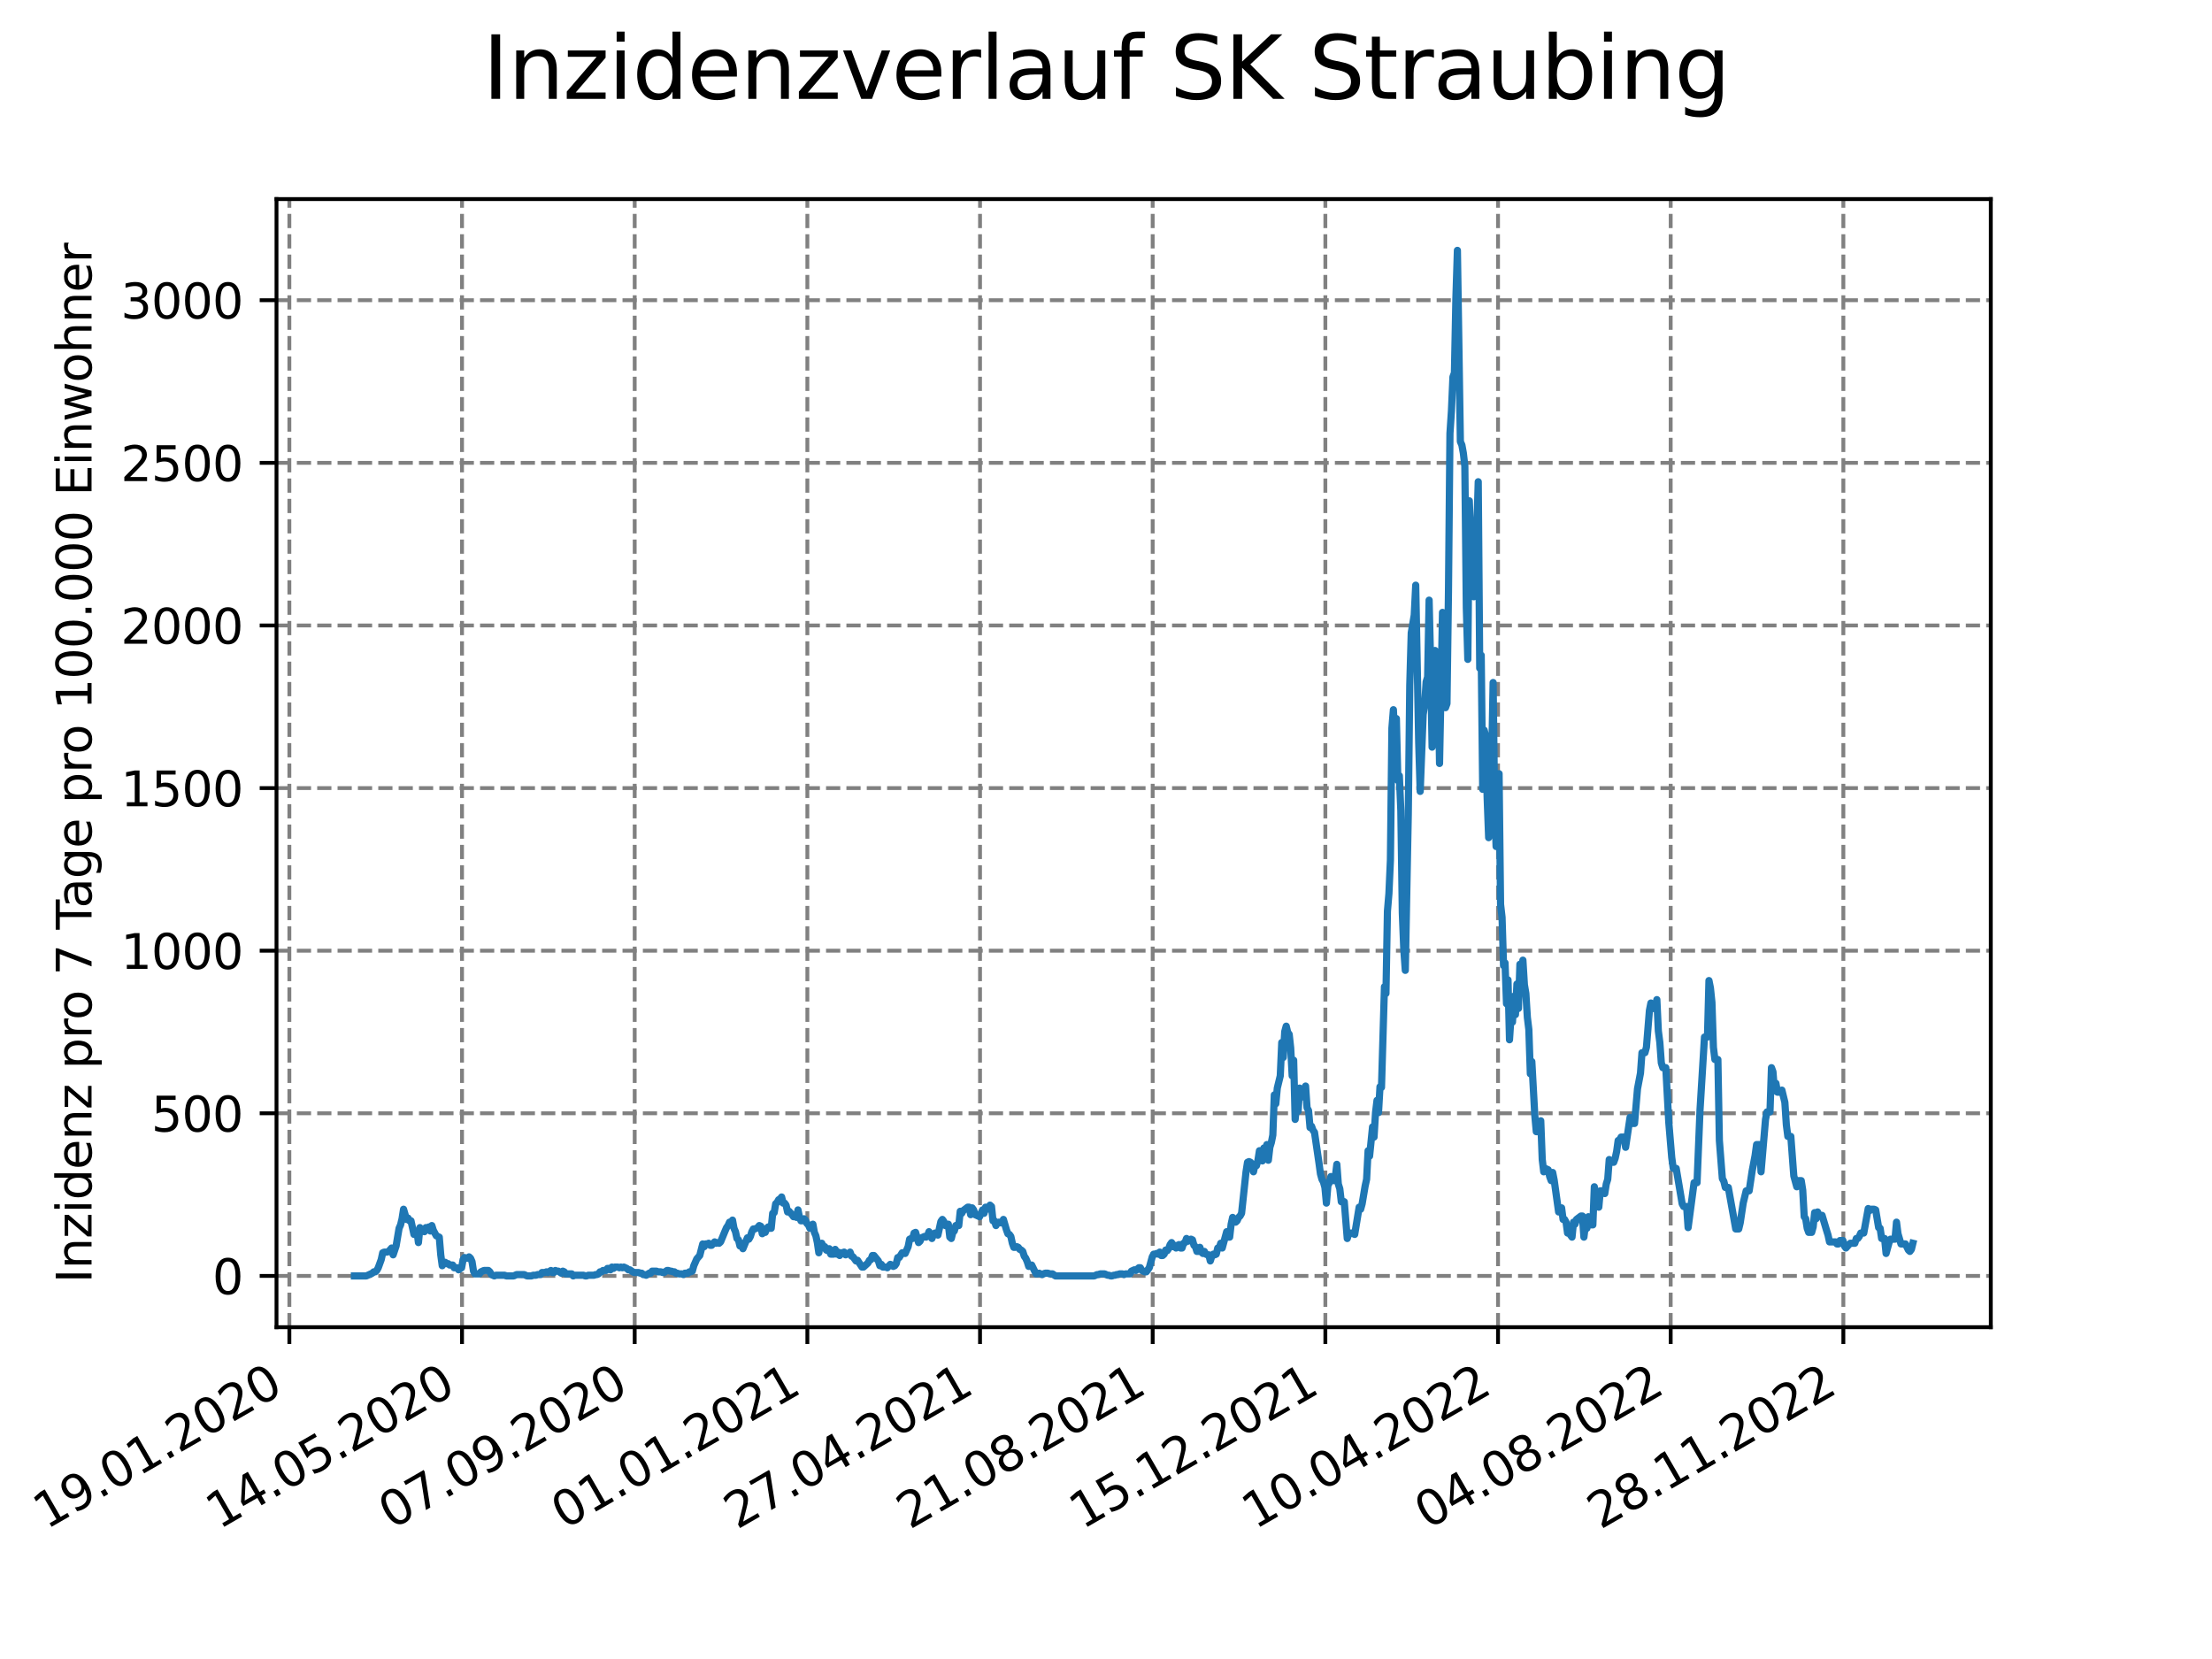 <?xml version="1.0" encoding="utf-8" standalone="no"?>
<!DOCTYPE svg PUBLIC "-//W3C//DTD SVG 1.1//EN"
  "http://www.w3.org/Graphics/SVG/1.1/DTD/svg11.dtd">
<svg xmlns:xlink="http://www.w3.org/1999/xlink" width="460.8pt" height="345.6pt" viewBox="0 0 460.8 345.6" xmlns="http://www.w3.org/2000/svg" version="1.1">
 <defs>
  <style type="text/css">*{stroke-linejoin: round; stroke-linecap: butt}</style>
 </defs>
 <g id="figure_1">
  <g id="patch_1">
   <path d="M 0 345.6 
L 460.8 345.6 
L 460.8 0 
L 0 0 
z
" style="fill: #ffffff"/>
  </g>
  <g id="axes_1">
   <g id="patch_2">
    <path d="M 57.6 276.48 
L 414.72 276.48 
L 414.72 41.472 
L 57.6 41.472 
z
" style="fill: #ffffff"/>
   </g>
   <g id="matplotlib.axis_1">
    <g id="xtick_1">
     <g id="line2d_1">
      <path d="M 60.28 276.48 
L 60.28 41.472 
" clip-path="url(#p5c537f89cc)" style="fill: none; stroke-dasharray: 2.96,1.28; stroke-dashoffset: 0; stroke: #808080; stroke-width: 0.8"/>
     </g>
     <g id="line2d_2">
      <defs>
       <path id="mb50efe2fde" d="M 0 0 
L 0 3.5 
" style="stroke: #000000; stroke-width: 0.8"/>
      </defs>
      <g>
       <use xlink:href="#mb50efe2fde" x="60.28" y="276.48" style="stroke: #000000; stroke-width: 0.8"/>
      </g>
     </g>
     <g id="text_1">
      <!-- 19.01.2020 -->
      <g transform="translate(9.654 318.689) rotate(-30) scale(0.1 -0.1)">
       <defs>
        <path id="DejaVuSans-31" d="M 794 531 
L 1825 531 
L 1825 4091 
L 703 3866 
L 703 4441 
L 1819 4666 
L 2450 4666 
L 2450 531 
L 3481 531 
L 3481 0 
L 794 0 
L 794 531 
z
" transform="scale(0.016)"/>
        <path id="DejaVuSans-39" d="M 703 97 
L 703 672 
Q 941 559 1184 500 
Q 1428 441 1663 441 
Q 2288 441 2617 861 
Q 2947 1281 2994 2138 
Q 2813 1869 2534 1725 
Q 2256 1581 1919 1581 
Q 1219 1581 811 2004 
Q 403 2428 403 3163 
Q 403 3881 828 4315 
Q 1253 4750 1959 4750 
Q 2769 4750 3195 4129 
Q 3622 3509 3622 2328 
Q 3622 1225 3098 567 
Q 2575 -91 1691 -91 
Q 1453 -91 1209 -44 
Q 966 3 703 97 
z
M 1959 2075 
Q 2384 2075 2632 2365 
Q 2881 2656 2881 3163 
Q 2881 3666 2632 3958 
Q 2384 4250 1959 4250 
Q 1534 4250 1286 3958 
Q 1038 3666 1038 3163 
Q 1038 2656 1286 2365 
Q 1534 2075 1959 2075 
z
" transform="scale(0.016)"/>
        <path id="DejaVuSans-2e" d="M 684 794 
L 1344 794 
L 1344 0 
L 684 0 
L 684 794 
z
" transform="scale(0.016)"/>
        <path id="DejaVuSans-30" d="M 2034 4250 
Q 1547 4250 1301 3770 
Q 1056 3291 1056 2328 
Q 1056 1369 1301 889 
Q 1547 409 2034 409 
Q 2525 409 2770 889 
Q 3016 1369 3016 2328 
Q 3016 3291 2770 3770 
Q 2525 4250 2034 4250 
z
M 2034 4750 
Q 2819 4750 3233 4129 
Q 3647 3509 3647 2328 
Q 3647 1150 3233 529 
Q 2819 -91 2034 -91 
Q 1250 -91 836 529 
Q 422 1150 422 2328 
Q 422 3509 836 4129 
Q 1250 4750 2034 4750 
z
" transform="scale(0.016)"/>
        <path id="DejaVuSans-32" d="M 1228 531 
L 3431 531 
L 3431 0 
L 469 0 
L 469 531 
Q 828 903 1448 1529 
Q 2069 2156 2228 2338 
Q 2531 2678 2651 2914 
Q 2772 3150 2772 3378 
Q 2772 3750 2511 3984 
Q 2250 4219 1831 4219 
Q 1534 4219 1204 4116 
Q 875 4013 500 3803 
L 500 4441 
Q 881 4594 1212 4672 
Q 1544 4750 1819 4750 
Q 2544 4750 2975 4387 
Q 3406 4025 3406 3419 
Q 3406 3131 3298 2873 
Q 3191 2616 2906 2266 
Q 2828 2175 2409 1742 
Q 1991 1309 1228 531 
z
" transform="scale(0.016)"/>
       </defs>
       <use xlink:href="#DejaVuSans-31"/>
       <use xlink:href="#DejaVuSans-39" x="63.623"/>
       <use xlink:href="#DejaVuSans-2e" x="127.246"/>
       <use xlink:href="#DejaVuSans-30" x="159.033"/>
       <use xlink:href="#DejaVuSans-31" x="222.656"/>
       <use xlink:href="#DejaVuSans-2e" x="286.279"/>
       <use xlink:href="#DejaVuSans-32" x="318.066"/>
       <use xlink:href="#DejaVuSans-30" x="381.689"/>
       <use xlink:href="#DejaVuSans-32" x="445.312"/>
       <use xlink:href="#DejaVuSans-30" x="508.936"/>
      </g>
     </g>
    </g>
    <g id="xtick_2">
     <g id="line2d_3">
      <path d="M 96.249 276.48 
L 96.249 41.472 
" clip-path="url(#p5c537f89cc)" style="fill: none; stroke-dasharray: 2.96,1.28; stroke-dashoffset: 0; stroke: #808080; stroke-width: 0.8"/>
     </g>
     <g id="line2d_4">
      <g>
       <use xlink:href="#mb50efe2fde" x="96.249" y="276.48" style="stroke: #000000; stroke-width: 0.8"/>
      </g>
     </g>
     <g id="text_2">
      <!-- 14.05.2020 -->
      <g transform="translate(45.624 318.689) rotate(-30) scale(0.1 -0.1)">
       <defs>
        <path id="DejaVuSans-34" d="M 2419 4116 
L 825 1625 
L 2419 1625 
L 2419 4116 
z
M 2253 4666 
L 3047 4666 
L 3047 1625 
L 3713 1625 
L 3713 1100 
L 3047 1100 
L 3047 0 
L 2419 0 
L 2419 1100 
L 313 1100 
L 313 1709 
L 2253 4666 
z
" transform="scale(0.016)"/>
        <path id="DejaVuSans-35" d="M 691 4666 
L 3169 4666 
L 3169 4134 
L 1269 4134 
L 1269 2991 
Q 1406 3038 1543 3061 
Q 1681 3084 1819 3084 
Q 2600 3084 3056 2656 
Q 3513 2228 3513 1497 
Q 3513 744 3044 326 
Q 2575 -91 1722 -91 
Q 1428 -91 1123 -41 
Q 819 9 494 109 
L 494 744 
Q 775 591 1075 516 
Q 1375 441 1709 441 
Q 2250 441 2565 725 
Q 2881 1009 2881 1497 
Q 2881 1984 2565 2268 
Q 2250 2553 1709 2553 
Q 1456 2553 1204 2497 
Q 953 2441 691 2322 
L 691 4666 
z
" transform="scale(0.016)"/>
       </defs>
       <use xlink:href="#DejaVuSans-31"/>
       <use xlink:href="#DejaVuSans-34" x="63.623"/>
       <use xlink:href="#DejaVuSans-2e" x="127.246"/>
       <use xlink:href="#DejaVuSans-30" x="159.033"/>
       <use xlink:href="#DejaVuSans-35" x="222.656"/>
       <use xlink:href="#DejaVuSans-2e" x="286.279"/>
       <use xlink:href="#DejaVuSans-32" x="318.066"/>
       <use xlink:href="#DejaVuSans-30" x="381.689"/>
       <use xlink:href="#DejaVuSans-32" x="445.312"/>
       <use xlink:href="#DejaVuSans-30" x="508.936"/>
      </g>
     </g>
    </g>
    <g id="xtick_3">
     <g id="line2d_5">
      <path d="M 132.218 276.48 
L 132.218 41.472 
" clip-path="url(#p5c537f89cc)" style="fill: none; stroke-dasharray: 2.96,1.28; stroke-dashoffset: 0; stroke: #808080; stroke-width: 0.8"/>
     </g>
     <g id="line2d_6">
      <g>
       <use xlink:href="#mb50efe2fde" x="132.218" y="276.48" style="stroke: #000000; stroke-width: 0.8"/>
      </g>
     </g>
     <g id="text_3">
      <!-- 07.09.2020 -->
      <g transform="translate(81.593 318.689) rotate(-30) scale(0.1 -0.1)">
       <defs>
        <path id="DejaVuSans-37" d="M 525 4666 
L 3525 4666 
L 3525 4397 
L 1831 0 
L 1172 0 
L 2766 4134 
L 525 4134 
L 525 4666 
z
" transform="scale(0.016)"/>
       </defs>
       <use xlink:href="#DejaVuSans-30"/>
       <use xlink:href="#DejaVuSans-37" x="63.623"/>
       <use xlink:href="#DejaVuSans-2e" x="127.246"/>
       <use xlink:href="#DejaVuSans-30" x="159.033"/>
       <use xlink:href="#DejaVuSans-39" x="222.656"/>
       <use xlink:href="#DejaVuSans-2e" x="286.279"/>
       <use xlink:href="#DejaVuSans-32" x="318.066"/>
       <use xlink:href="#DejaVuSans-30" x="381.689"/>
       <use xlink:href="#DejaVuSans-32" x="445.312"/>
       <use xlink:href="#DejaVuSans-30" x="508.936"/>
      </g>
     </g>
    </g>
    <g id="xtick_4">
     <g id="line2d_7">
      <path d="M 168.188 276.48 
L 168.188 41.472 
" clip-path="url(#p5c537f89cc)" style="fill: none; stroke-dasharray: 2.96,1.28; stroke-dashoffset: 0; stroke: #808080; stroke-width: 0.8"/>
     </g>
     <g id="line2d_8">
      <g>
       <use xlink:href="#mb50efe2fde" x="168.188" y="276.48" style="stroke: #000000; stroke-width: 0.8"/>
      </g>
     </g>
     <g id="text_4">
      <!-- 01.01.2021 -->
      <g transform="translate(117.563 318.689) rotate(-30) scale(0.1 -0.1)">
       <use xlink:href="#DejaVuSans-30"/>
       <use xlink:href="#DejaVuSans-31" x="63.623"/>
       <use xlink:href="#DejaVuSans-2e" x="127.246"/>
       <use xlink:href="#DejaVuSans-30" x="159.033"/>
       <use xlink:href="#DejaVuSans-31" x="222.656"/>
       <use xlink:href="#DejaVuSans-2e" x="286.279"/>
       <use xlink:href="#DejaVuSans-32" x="318.066"/>
       <use xlink:href="#DejaVuSans-30" x="381.689"/>
       <use xlink:href="#DejaVuSans-32" x="445.312"/>
       <use xlink:href="#DejaVuSans-31" x="508.936"/>
      </g>
     </g>
    </g>
    <g id="xtick_5">
     <g id="line2d_9">
      <path d="M 204.157 276.48 
L 204.157 41.472 
" clip-path="url(#p5c537f89cc)" style="fill: none; stroke-dasharray: 2.96,1.28; stroke-dashoffset: 0; stroke: #808080; stroke-width: 0.8"/>
     </g>
     <g id="line2d_10">
      <g>
       <use xlink:href="#mb50efe2fde" x="204.157" y="276.48" style="stroke: #000000; stroke-width: 0.8"/>
      </g>
     </g>
     <g id="text_5">
      <!-- 27.04.2021 -->
      <g transform="translate(153.532 318.689) rotate(-30) scale(0.1 -0.1)">
       <use xlink:href="#DejaVuSans-32"/>
       <use xlink:href="#DejaVuSans-37" x="63.623"/>
       <use xlink:href="#DejaVuSans-2e" x="127.246"/>
       <use xlink:href="#DejaVuSans-30" x="159.033"/>
       <use xlink:href="#DejaVuSans-34" x="222.656"/>
       <use xlink:href="#DejaVuSans-2e" x="286.279"/>
       <use xlink:href="#DejaVuSans-32" x="318.066"/>
       <use xlink:href="#DejaVuSans-30" x="381.689"/>
       <use xlink:href="#DejaVuSans-32" x="445.312"/>
       <use xlink:href="#DejaVuSans-31" x="508.936"/>
      </g>
     </g>
    </g>
    <g id="xtick_6">
     <g id="line2d_11">
      <path d="M 240.126 276.48 
L 240.126 41.472 
" clip-path="url(#p5c537f89cc)" style="fill: none; stroke-dasharray: 2.96,1.28; stroke-dashoffset: 0; stroke: #808080; stroke-width: 0.8"/>
     </g>
     <g id="line2d_12">
      <g>
       <use xlink:href="#mb50efe2fde" x="240.126" y="276.48" style="stroke: #000000; stroke-width: 0.8"/>
      </g>
     </g>
     <g id="text_6">
      <!-- 21.08.2021 -->
      <g transform="translate(189.501 318.689) rotate(-30) scale(0.1 -0.1)">
       <defs>
        <path id="DejaVuSans-38" d="M 2034 2216 
Q 1584 2216 1326 1975 
Q 1069 1734 1069 1313 
Q 1069 891 1326 650 
Q 1584 409 2034 409 
Q 2484 409 2743 651 
Q 3003 894 3003 1313 
Q 3003 1734 2745 1975 
Q 2488 2216 2034 2216 
z
M 1403 2484 
Q 997 2584 770 2862 
Q 544 3141 544 3541 
Q 544 4100 942 4425 
Q 1341 4750 2034 4750 
Q 2731 4750 3128 4425 
Q 3525 4100 3525 3541 
Q 3525 3141 3298 2862 
Q 3072 2584 2669 2484 
Q 3125 2378 3379 2068 
Q 3634 1759 3634 1313 
Q 3634 634 3220 271 
Q 2806 -91 2034 -91 
Q 1263 -91 848 271 
Q 434 634 434 1313 
Q 434 1759 690 2068 
Q 947 2378 1403 2484 
z
M 1172 3481 
Q 1172 3119 1398 2916 
Q 1625 2713 2034 2713 
Q 2441 2713 2670 2916 
Q 2900 3119 2900 3481 
Q 2900 3844 2670 4047 
Q 2441 4250 2034 4250 
Q 1625 4250 1398 4047 
Q 1172 3844 1172 3481 
z
" transform="scale(0.016)"/>
       </defs>
       <use xlink:href="#DejaVuSans-32"/>
       <use xlink:href="#DejaVuSans-31" x="63.623"/>
       <use xlink:href="#DejaVuSans-2e" x="127.246"/>
       <use xlink:href="#DejaVuSans-30" x="159.033"/>
       <use xlink:href="#DejaVuSans-38" x="222.656"/>
       <use xlink:href="#DejaVuSans-2e" x="286.279"/>
       <use xlink:href="#DejaVuSans-32" x="318.066"/>
       <use xlink:href="#DejaVuSans-30" x="381.689"/>
       <use xlink:href="#DejaVuSans-32" x="445.312"/>
       <use xlink:href="#DejaVuSans-31" x="508.936"/>
      </g>
     </g>
    </g>
    <g id="xtick_7">
     <g id="line2d_13">
      <path d="M 276.096 276.48 
L 276.096 41.472 
" clip-path="url(#p5c537f89cc)" style="fill: none; stroke-dasharray: 2.96,1.28; stroke-dashoffset: 0; stroke: #808080; stroke-width: 0.8"/>
     </g>
     <g id="line2d_14">
      <g>
       <use xlink:href="#mb50efe2fde" x="276.096" y="276.48" style="stroke: #000000; stroke-width: 0.8"/>
      </g>
     </g>
     <g id="text_7">
      <!-- 15.12.2021 -->
      <g transform="translate(225.471 318.689) rotate(-30) scale(0.1 -0.1)">
       <use xlink:href="#DejaVuSans-31"/>
       <use xlink:href="#DejaVuSans-35" x="63.623"/>
       <use xlink:href="#DejaVuSans-2e" x="127.246"/>
       <use xlink:href="#DejaVuSans-31" x="159.033"/>
       <use xlink:href="#DejaVuSans-32" x="222.656"/>
       <use xlink:href="#DejaVuSans-2e" x="286.279"/>
       <use xlink:href="#DejaVuSans-32" x="318.066"/>
       <use xlink:href="#DejaVuSans-30" x="381.689"/>
       <use xlink:href="#DejaVuSans-32" x="445.312"/>
       <use xlink:href="#DejaVuSans-31" x="508.936"/>
      </g>
     </g>
    </g>
    <g id="xtick_8">
     <g id="line2d_15">
      <path d="M 312.065 276.48 
L 312.065 41.472 
" clip-path="url(#p5c537f89cc)" style="fill: none; stroke-dasharray: 2.96,1.28; stroke-dashoffset: 0; stroke: #808080; stroke-width: 0.8"/>
     </g>
     <g id="line2d_16">
      <g>
       <use xlink:href="#mb50efe2fde" x="312.065" y="276.48" style="stroke: #000000; stroke-width: 0.8"/>
      </g>
     </g>
     <g id="text_8">
      <!-- 10.04.2022 -->
      <g transform="translate(261.44 318.689) rotate(-30) scale(0.1 -0.1)">
       <use xlink:href="#DejaVuSans-31"/>
       <use xlink:href="#DejaVuSans-30" x="63.623"/>
       <use xlink:href="#DejaVuSans-2e" x="127.246"/>
       <use xlink:href="#DejaVuSans-30" x="159.033"/>
       <use xlink:href="#DejaVuSans-34" x="222.656"/>
       <use xlink:href="#DejaVuSans-2e" x="286.279"/>
       <use xlink:href="#DejaVuSans-32" x="318.066"/>
       <use xlink:href="#DejaVuSans-30" x="381.689"/>
       <use xlink:href="#DejaVuSans-32" x="445.312"/>
       <use xlink:href="#DejaVuSans-32" x="508.936"/>
      </g>
     </g>
    </g>
    <g id="xtick_9">
     <g id="line2d_17">
      <path d="M 348.035 276.48 
L 348.035 41.472 
" clip-path="url(#p5c537f89cc)" style="fill: none; stroke-dasharray: 2.96,1.28; stroke-dashoffset: 0; stroke: #808080; stroke-width: 0.8"/>
     </g>
     <g id="line2d_18">
      <g>
       <use xlink:href="#mb50efe2fde" x="348.035" y="276.48" style="stroke: #000000; stroke-width: 0.8"/>
      </g>
     </g>
     <g id="text_9">
      <!-- 04.08.2022 -->
      <g transform="translate(297.409 318.689) rotate(-30) scale(0.1 -0.1)">
       <use xlink:href="#DejaVuSans-30"/>
       <use xlink:href="#DejaVuSans-34" x="63.623"/>
       <use xlink:href="#DejaVuSans-2e" x="127.246"/>
       <use xlink:href="#DejaVuSans-30" x="159.033"/>
       <use xlink:href="#DejaVuSans-38" x="222.656"/>
       <use xlink:href="#DejaVuSans-2e" x="286.279"/>
       <use xlink:href="#DejaVuSans-32" x="318.066"/>
       <use xlink:href="#DejaVuSans-30" x="381.689"/>
       <use xlink:href="#DejaVuSans-32" x="445.312"/>
       <use xlink:href="#DejaVuSans-32" x="508.936"/>
      </g>
     </g>
    </g>
    <g id="xtick_10">
     <g id="line2d_19">
      <path d="M 384.004 276.48 
L 384.004 41.472 
" clip-path="url(#p5c537f89cc)" style="fill: none; stroke-dasharray: 2.96,1.28; stroke-dashoffset: 0; stroke: #808080; stroke-width: 0.8"/>
     </g>
     <g id="line2d_20">
      <g>
       <use xlink:href="#mb50efe2fde" x="384.004" y="276.48" style="stroke: #000000; stroke-width: 0.8"/>
      </g>
     </g>
     <g id="text_10">
      <!-- 28.11.2022 -->
      <g transform="translate(333.379 318.689) rotate(-30) scale(0.1 -0.1)">
       <use xlink:href="#DejaVuSans-32"/>
       <use xlink:href="#DejaVuSans-38" x="63.623"/>
       <use xlink:href="#DejaVuSans-2e" x="127.246"/>
       <use xlink:href="#DejaVuSans-31" x="159.033"/>
       <use xlink:href="#DejaVuSans-31" x="222.656"/>
       <use xlink:href="#DejaVuSans-2e" x="286.279"/>
       <use xlink:href="#DejaVuSans-32" x="318.066"/>
       <use xlink:href="#DejaVuSans-30" x="381.689"/>
       <use xlink:href="#DejaVuSans-32" x="445.312"/>
       <use xlink:href="#DejaVuSans-32" x="508.936"/>
      </g>
     </g>
    </g>
   </g>
   <g id="matplotlib.axis_2">
    <g id="ytick_1">
     <g id="line2d_21">
      <path d="M 57.6 265.798 
L 414.72 265.798 
" clip-path="url(#p5c537f89cc)" style="fill: none; stroke-dasharray: 2.96,1.28; stroke-dashoffset: 0; stroke: #808080; stroke-width: 0.8"/>
     </g>
     <g id="line2d_22">
      <defs>
       <path id="me533eb8a2b" d="M 0 0 
L -3.5 0 
" style="stroke: #000000; stroke-width: 0.8"/>
      </defs>
      <g>
       <use xlink:href="#me533eb8a2b" x="57.6" y="265.798" style="stroke: #000000; stroke-width: 0.8"/>
      </g>
     </g>
     <g id="text_11">
      <!-- 0 -->
      <g transform="translate(44.237 269.597) scale(0.1 -0.1)">
       <use xlink:href="#DejaVuSans-30"/>
      </g>
     </g>
    </g>
    <g id="ytick_2">
     <g id="line2d_23">
      <path d="M 57.6 231.922 
L 414.72 231.922 
" clip-path="url(#p5c537f89cc)" style="fill: none; stroke-dasharray: 2.96,1.28; stroke-dashoffset: 0; stroke: #808080; stroke-width: 0.8"/>
     </g>
     <g id="line2d_24">
      <g>
       <use xlink:href="#me533eb8a2b" x="57.6" y="231.922" style="stroke: #000000; stroke-width: 0.8"/>
      </g>
     </g>
     <g id="text_12">
      <!-- 500 -->
      <g transform="translate(31.512 235.721) scale(0.1 -0.1)">
       <use xlink:href="#DejaVuSans-35"/>
       <use xlink:href="#DejaVuSans-30" x="63.623"/>
       <use xlink:href="#DejaVuSans-30" x="127.246"/>
      </g>
     </g>
    </g>
    <g id="ytick_3">
     <g id="line2d_25">
      <path d="M 57.6 198.046 
L 414.72 198.046 
" clip-path="url(#p5c537f89cc)" style="fill: none; stroke-dasharray: 2.96,1.28; stroke-dashoffset: 0; stroke: #808080; stroke-width: 0.8"/>
     </g>
     <g id="line2d_26">
      <g>
       <use xlink:href="#me533eb8a2b" x="57.6" y="198.046" style="stroke: #000000; stroke-width: 0.8"/>
      </g>
     </g>
     <g id="text_13">
      <!-- 1000 -->
      <g transform="translate(25.15 201.845) scale(0.1 -0.1)">
       <use xlink:href="#DejaVuSans-31"/>
       <use xlink:href="#DejaVuSans-30" x="63.623"/>
       <use xlink:href="#DejaVuSans-30" x="127.246"/>
       <use xlink:href="#DejaVuSans-30" x="190.869"/>
      </g>
     </g>
    </g>
    <g id="ytick_4">
     <g id="line2d_27">
      <path d="M 57.6 164.17 
L 414.72 164.17 
" clip-path="url(#p5c537f89cc)" style="fill: none; stroke-dasharray: 2.96,1.28; stroke-dashoffset: 0; stroke: #808080; stroke-width: 0.8"/>
     </g>
     <g id="line2d_28">
      <g>
       <use xlink:href="#me533eb8a2b" x="57.6" y="164.17" style="stroke: #000000; stroke-width: 0.8"/>
      </g>
     </g>
     <g id="text_14">
      <!-- 1500 -->
      <g transform="translate(25.15 167.969) scale(0.1 -0.1)">
       <use xlink:href="#DejaVuSans-31"/>
       <use xlink:href="#DejaVuSans-35" x="63.623"/>
       <use xlink:href="#DejaVuSans-30" x="127.246"/>
       <use xlink:href="#DejaVuSans-30" x="190.869"/>
      </g>
     </g>
    </g>
    <g id="ytick_5">
     <g id="line2d_29">
      <path d="M 57.6 130.294 
L 414.72 130.294 
" clip-path="url(#p5c537f89cc)" style="fill: none; stroke-dasharray: 2.96,1.28; stroke-dashoffset: 0; stroke: #808080; stroke-width: 0.8"/>
     </g>
     <g id="line2d_30">
      <g>
       <use xlink:href="#me533eb8a2b" x="57.6" y="130.294" style="stroke: #000000; stroke-width: 0.8"/>
      </g>
     </g>
     <g id="text_15">
      <!-- 2000 -->
      <g transform="translate(25.15 134.093) scale(0.1 -0.1)">
       <use xlink:href="#DejaVuSans-32"/>
       <use xlink:href="#DejaVuSans-30" x="63.623"/>
       <use xlink:href="#DejaVuSans-30" x="127.246"/>
       <use xlink:href="#DejaVuSans-30" x="190.869"/>
      </g>
     </g>
    </g>
    <g id="ytick_6">
     <g id="line2d_31">
      <path d="M 57.6 96.418 
L 414.72 96.418 
" clip-path="url(#p5c537f89cc)" style="fill: none; stroke-dasharray: 2.96,1.28; stroke-dashoffset: 0; stroke: #808080; stroke-width: 0.8"/>
     </g>
     <g id="line2d_32">
      <g>
       <use xlink:href="#me533eb8a2b" x="57.6" y="96.418" style="stroke: #000000; stroke-width: 0.8"/>
      </g>
     </g>
     <g id="text_16">
      <!-- 2500 -->
      <g transform="translate(25.15 100.217) scale(0.1 -0.1)">
       <use xlink:href="#DejaVuSans-32"/>
       <use xlink:href="#DejaVuSans-35" x="63.623"/>
       <use xlink:href="#DejaVuSans-30" x="127.246"/>
       <use xlink:href="#DejaVuSans-30" x="190.869"/>
      </g>
     </g>
    </g>
    <g id="ytick_7">
     <g id="line2d_33">
      <path d="M 57.6 62.541 
L 414.72 62.541 
" clip-path="url(#p5c537f89cc)" style="fill: none; stroke-dasharray: 2.96,1.28; stroke-dashoffset: 0; stroke: #808080; stroke-width: 0.8"/>
     </g>
     <g id="line2d_34">
      <g>
       <use xlink:href="#me533eb8a2b" x="57.6" y="62.541" style="stroke: #000000; stroke-width: 0.8"/>
      </g>
     </g>
     <g id="text_17">
      <!-- 3000 -->
      <g transform="translate(25.15 66.341) scale(0.1 -0.1)">
       <defs>
        <path id="DejaVuSans-33" d="M 2597 2516 
Q 3050 2419 3304 2112 
Q 3559 1806 3559 1356 
Q 3559 666 3084 287 
Q 2609 -91 1734 -91 
Q 1441 -91 1130 -33 
Q 819 25 488 141 
L 488 750 
Q 750 597 1062 519 
Q 1375 441 1716 441 
Q 2309 441 2620 675 
Q 2931 909 2931 1356 
Q 2931 1769 2642 2001 
Q 2353 2234 1838 2234 
L 1294 2234 
L 1294 2753 
L 1863 2753 
Q 2328 2753 2575 2939 
Q 2822 3125 2822 3475 
Q 2822 3834 2567 4026 
Q 2313 4219 1838 4219 
Q 1578 4219 1281 4162 
Q 984 4106 628 3988 
L 628 4550 
Q 988 4650 1302 4700 
Q 1616 4750 1894 4750 
Q 2613 4750 3031 4423 
Q 3450 4097 3450 3541 
Q 3450 3153 3228 2886 
Q 3006 2619 2597 2516 
z
" transform="scale(0.016)"/>
       </defs>
       <use xlink:href="#DejaVuSans-33"/>
       <use xlink:href="#DejaVuSans-30" x="63.623"/>
       <use xlink:href="#DejaVuSans-30" x="127.246"/>
       <use xlink:href="#DejaVuSans-30" x="190.869"/>
      </g>
     </g>
    </g>
    <g id="text_18">
     <!-- Inzidenz pro 7 Tage pro 100.000 Einwohner -->
     <g transform="translate(19.07 267.301) rotate(-90) scale(0.1 -0.1)">
      <defs>
       <path id="DejaVuSans-49" d="M 628 4666 
L 1259 4666 
L 1259 0 
L 628 0 
L 628 4666 
z
" transform="scale(0.016)"/>
       <path id="DejaVuSans-6e" d="M 3513 2113 
L 3513 0 
L 2938 0 
L 2938 2094 
Q 2938 2591 2744 2837 
Q 2550 3084 2163 3084 
Q 1697 3084 1428 2787 
Q 1159 2491 1159 1978 
L 1159 0 
L 581 0 
L 581 3500 
L 1159 3500 
L 1159 2956 
Q 1366 3272 1645 3428 
Q 1925 3584 2291 3584 
Q 2894 3584 3203 3211 
Q 3513 2838 3513 2113 
z
" transform="scale(0.016)"/>
       <path id="DejaVuSans-7a" d="M 353 3500 
L 3084 3500 
L 3084 2975 
L 922 459 
L 3084 459 
L 3084 0 
L 275 0 
L 275 525 
L 2438 3041 
L 353 3041 
L 353 3500 
z
" transform="scale(0.016)"/>
       <path id="DejaVuSans-69" d="M 603 3500 
L 1178 3500 
L 1178 0 
L 603 0 
L 603 3500 
z
M 603 4863 
L 1178 4863 
L 1178 4134 
L 603 4134 
L 603 4863 
z
" transform="scale(0.016)"/>
       <path id="DejaVuSans-64" d="M 2906 2969 
L 2906 4863 
L 3481 4863 
L 3481 0 
L 2906 0 
L 2906 525 
Q 2725 213 2448 61 
Q 2172 -91 1784 -91 
Q 1150 -91 751 415 
Q 353 922 353 1747 
Q 353 2572 751 3078 
Q 1150 3584 1784 3584 
Q 2172 3584 2448 3432 
Q 2725 3281 2906 2969 
z
M 947 1747 
Q 947 1113 1208 752 
Q 1469 391 1925 391 
Q 2381 391 2643 752 
Q 2906 1113 2906 1747 
Q 2906 2381 2643 2742 
Q 2381 3103 1925 3103 
Q 1469 3103 1208 2742 
Q 947 2381 947 1747 
z
" transform="scale(0.016)"/>
       <path id="DejaVuSans-65" d="M 3597 1894 
L 3597 1613 
L 953 1613 
Q 991 1019 1311 708 
Q 1631 397 2203 397 
Q 2534 397 2845 478 
Q 3156 559 3463 722 
L 3463 178 
Q 3153 47 2828 -22 
Q 2503 -91 2169 -91 
Q 1331 -91 842 396 
Q 353 884 353 1716 
Q 353 2575 817 3079 
Q 1281 3584 2069 3584 
Q 2775 3584 3186 3129 
Q 3597 2675 3597 1894 
z
M 3022 2063 
Q 3016 2534 2758 2815 
Q 2500 3097 2075 3097 
Q 1594 3097 1305 2825 
Q 1016 2553 972 2059 
L 3022 2063 
z
" transform="scale(0.016)"/>
       <path id="DejaVuSans-20" transform="scale(0.016)"/>
       <path id="DejaVuSans-70" d="M 1159 525 
L 1159 -1331 
L 581 -1331 
L 581 3500 
L 1159 3500 
L 1159 2969 
Q 1341 3281 1617 3432 
Q 1894 3584 2278 3584 
Q 2916 3584 3314 3078 
Q 3713 2572 3713 1747 
Q 3713 922 3314 415 
Q 2916 -91 2278 -91 
Q 1894 -91 1617 61 
Q 1341 213 1159 525 
z
M 3116 1747 
Q 3116 2381 2855 2742 
Q 2594 3103 2138 3103 
Q 1681 3103 1420 2742 
Q 1159 2381 1159 1747 
Q 1159 1113 1420 752 
Q 1681 391 2138 391 
Q 2594 391 2855 752 
Q 3116 1113 3116 1747 
z
" transform="scale(0.016)"/>
       <path id="DejaVuSans-72" d="M 2631 2963 
Q 2534 3019 2420 3045 
Q 2306 3072 2169 3072 
Q 1681 3072 1420 2755 
Q 1159 2438 1159 1844 
L 1159 0 
L 581 0 
L 581 3500 
L 1159 3500 
L 1159 2956 
Q 1341 3275 1631 3429 
Q 1922 3584 2338 3584 
Q 2397 3584 2469 3576 
Q 2541 3569 2628 3553 
L 2631 2963 
z
" transform="scale(0.016)"/>
       <path id="DejaVuSans-6f" d="M 1959 3097 
Q 1497 3097 1228 2736 
Q 959 2375 959 1747 
Q 959 1119 1226 758 
Q 1494 397 1959 397 
Q 2419 397 2687 759 
Q 2956 1122 2956 1747 
Q 2956 2369 2687 2733 
Q 2419 3097 1959 3097 
z
M 1959 3584 
Q 2709 3584 3137 3096 
Q 3566 2609 3566 1747 
Q 3566 888 3137 398 
Q 2709 -91 1959 -91 
Q 1206 -91 779 398 
Q 353 888 353 1747 
Q 353 2609 779 3096 
Q 1206 3584 1959 3584 
z
" transform="scale(0.016)"/>
       <path id="DejaVuSans-54" d="M -19 4666 
L 3928 4666 
L 3928 4134 
L 2272 4134 
L 2272 0 
L 1638 0 
L 1638 4134 
L -19 4134 
L -19 4666 
z
" transform="scale(0.016)"/>
       <path id="DejaVuSans-61" d="M 2194 1759 
Q 1497 1759 1228 1600 
Q 959 1441 959 1056 
Q 959 750 1161 570 
Q 1363 391 1709 391 
Q 2188 391 2477 730 
Q 2766 1069 2766 1631 
L 2766 1759 
L 2194 1759 
z
M 3341 1997 
L 3341 0 
L 2766 0 
L 2766 531 
Q 2569 213 2275 61 
Q 1981 -91 1556 -91 
Q 1019 -91 701 211 
Q 384 513 384 1019 
Q 384 1609 779 1909 
Q 1175 2209 1959 2209 
L 2766 2209 
L 2766 2266 
Q 2766 2663 2505 2880 
Q 2244 3097 1772 3097 
Q 1472 3097 1187 3025 
Q 903 2953 641 2809 
L 641 3341 
Q 956 3463 1253 3523 
Q 1550 3584 1831 3584 
Q 2591 3584 2966 3190 
Q 3341 2797 3341 1997 
z
" transform="scale(0.016)"/>
       <path id="DejaVuSans-67" d="M 2906 1791 
Q 2906 2416 2648 2759 
Q 2391 3103 1925 3103 
Q 1463 3103 1205 2759 
Q 947 2416 947 1791 
Q 947 1169 1205 825 
Q 1463 481 1925 481 
Q 2391 481 2648 825 
Q 2906 1169 2906 1791 
z
M 3481 434 
Q 3481 -459 3084 -895 
Q 2688 -1331 1869 -1331 
Q 1566 -1331 1297 -1286 
Q 1028 -1241 775 -1147 
L 775 -588 
Q 1028 -725 1275 -790 
Q 1522 -856 1778 -856 
Q 2344 -856 2625 -561 
Q 2906 -266 2906 331 
L 2906 616 
Q 2728 306 2450 153 
Q 2172 0 1784 0 
Q 1141 0 747 490 
Q 353 981 353 1791 
Q 353 2603 747 3093 
Q 1141 3584 1784 3584 
Q 2172 3584 2450 3431 
Q 2728 3278 2906 2969 
L 2906 3500 
L 3481 3500 
L 3481 434 
z
" transform="scale(0.016)"/>
       <path id="DejaVuSans-45" d="M 628 4666 
L 3578 4666 
L 3578 4134 
L 1259 4134 
L 1259 2753 
L 3481 2753 
L 3481 2222 
L 1259 2222 
L 1259 531 
L 3634 531 
L 3634 0 
L 628 0 
L 628 4666 
z
" transform="scale(0.016)"/>
       <path id="DejaVuSans-77" d="M 269 3500 
L 844 3500 
L 1563 769 
L 2278 3500 
L 2956 3500 
L 3675 769 
L 4391 3500 
L 4966 3500 
L 4050 0 
L 3372 0 
L 2619 2869 
L 1863 0 
L 1184 0 
L 269 3500 
z
" transform="scale(0.016)"/>
       <path id="DejaVuSans-68" d="M 3513 2113 
L 3513 0 
L 2938 0 
L 2938 2094 
Q 2938 2591 2744 2837 
Q 2550 3084 2163 3084 
Q 1697 3084 1428 2787 
Q 1159 2491 1159 1978 
L 1159 0 
L 581 0 
L 581 4863 
L 1159 4863 
L 1159 2956 
Q 1366 3272 1645 3428 
Q 1925 3584 2291 3584 
Q 2894 3584 3203 3211 
Q 3513 2838 3513 2113 
z
" transform="scale(0.016)"/>
      </defs>
      <use xlink:href="#DejaVuSans-49"/>
      <use xlink:href="#DejaVuSans-6e" x="29.492"/>
      <use xlink:href="#DejaVuSans-7a" x="92.871"/>
      <use xlink:href="#DejaVuSans-69" x="145.361"/>
      <use xlink:href="#DejaVuSans-64" x="173.145"/>
      <use xlink:href="#DejaVuSans-65" x="236.621"/>
      <use xlink:href="#DejaVuSans-6e" x="298.145"/>
      <use xlink:href="#DejaVuSans-7a" x="361.523"/>
      <use xlink:href="#DejaVuSans-20" x="414.014"/>
      <use xlink:href="#DejaVuSans-70" x="445.801"/>
      <use xlink:href="#DejaVuSans-72" x="509.277"/>
      <use xlink:href="#DejaVuSans-6f" x="548.141"/>
      <use xlink:href="#DejaVuSans-20" x="609.322"/>
      <use xlink:href="#DejaVuSans-37" x="641.109"/>
      <use xlink:href="#DejaVuSans-20" x="704.732"/>
      <use xlink:href="#DejaVuSans-54" x="736.52"/>
      <use xlink:href="#DejaVuSans-61" x="781.104"/>
      <use xlink:href="#DejaVuSans-67" x="842.383"/>
      <use xlink:href="#DejaVuSans-65" x="905.859"/>
      <use xlink:href="#DejaVuSans-20" x="967.383"/>
      <use xlink:href="#DejaVuSans-70" x="999.17"/>
      <use xlink:href="#DejaVuSans-72" x="1062.646"/>
      <use xlink:href="#DejaVuSans-6f" x="1101.51"/>
      <use xlink:href="#DejaVuSans-20" x="1162.691"/>
      <use xlink:href="#DejaVuSans-31" x="1194.479"/>
      <use xlink:href="#DejaVuSans-30" x="1258.102"/>
      <use xlink:href="#DejaVuSans-30" x="1321.725"/>
      <use xlink:href="#DejaVuSans-2e" x="1385.348"/>
      <use xlink:href="#DejaVuSans-30" x="1417.135"/>
      <use xlink:href="#DejaVuSans-30" x="1480.758"/>
      <use xlink:href="#DejaVuSans-30" x="1544.381"/>
      <use xlink:href="#DejaVuSans-20" x="1608.004"/>
      <use xlink:href="#DejaVuSans-45" x="1639.791"/>
      <use xlink:href="#DejaVuSans-69" x="1702.975"/>
      <use xlink:href="#DejaVuSans-6e" x="1730.758"/>
      <use xlink:href="#DejaVuSans-77" x="1794.137"/>
      <use xlink:href="#DejaVuSans-6f" x="1875.924"/>
      <use xlink:href="#DejaVuSans-68" x="1937.105"/>
      <use xlink:href="#DejaVuSans-6e" x="2000.484"/>
      <use xlink:href="#DejaVuSans-65" x="2063.863"/>
      <use xlink:href="#DejaVuSans-72" x="2125.387"/>
     </g>
    </g>
   </g>
   <g id="line2d_35">
    <path d="M 73.833 265.798 
L 76.313 265.798 
L 77.554 265.231 
L 77.864 264.947 
L 78.174 264.947 
L 78.484 264.664 
L 78.794 264.097 
L 79.414 262.395 
L 79.724 260.978 
L 80.034 260.836 
L 80.655 260.836 
L 80.965 260.694 
L 81.585 259.985 
L 81.895 261.403 
L 82.515 259.56 
L 83.135 255.874 
L 83.445 255.165 
L 83.755 253.889 
L 84.065 251.905 
L 84.686 254.031 
L 84.996 253.748 
L 85.306 254.315 
L 85.616 254.315 
L 86.236 257.15 
L 86.546 257.15 
L 86.856 256.441 
L 87.166 258.851 
L 87.476 255.732 
L 87.786 256.299 
L 88.407 256.583 
L 88.717 255.732 
L 89.027 256.016 
L 89.337 255.591 
L 89.647 256.441 
L 89.957 255.307 
L 90.267 256.299 
L 90.887 257.434 
L 91.507 257.717 
L 91.817 261.403 
L 92.127 263.671 
L 92.438 262.962 
L 92.748 262.962 
L 93.058 263.246 
L 93.368 263.246 
L 93.678 263.53 
L 94.298 263.53 
L 94.608 264.097 
L 95.228 264.097 
L 95.538 264.522 
L 96.159 264.097 
L 96.469 262.395 
L 96.779 261.97 
L 97.089 262.112 
L 97.399 262.112 
L 97.709 261.828 
L 98.019 262.112 
L 98.329 262.821 
L 98.639 264.805 
L 98.949 265.373 
L 99.88 265.373 
L 100.19 264.947 
L 100.81 264.664 
L 101.74 264.664 
L 102.05 264.947 
L 102.36 265.514 
L 102.98 265.798 
L 103.29 265.656 
L 105.151 265.656 
L 105.461 265.798 
L 107.011 265.798 
L 107.632 265.514 
L 109.182 265.514 
L 109.802 265.798 
L 110.732 265.798 
L 111.042 265.656 
L 111.663 265.656 
L 111.973 265.514 
L 112.593 265.514 
L 112.903 265.089 
L 113.523 265.089 
L 113.833 264.947 
L 114.143 265.089 
L 114.763 264.664 
L 115.073 265.089 
L 115.384 265.089 
L 115.694 264.664 
L 116.004 264.805 
L 116.314 264.805 
L 116.934 265.231 
L 117.244 264.805 
L 117.554 264.947 
L 117.864 265.373 
L 119.105 265.373 
L 119.415 265.798 
L 119.725 265.656 
L 121.585 265.656 
L 121.895 265.798 
L 122.205 265.798 
L 122.515 265.656 
L 123.756 265.656 
L 124.066 265.514 
L 124.376 265.514 
L 124.686 265.373 
L 124.996 264.947 
L 125.306 264.947 
L 125.616 264.664 
L 126.236 264.664 
L 126.546 264.238 
L 126.857 264.238 
L 127.167 264.522 
L 127.477 263.955 
L 127.787 264.238 
L 128.097 263.955 
L 128.717 263.955 
L 129.027 264.097 
L 129.337 263.955 
L 129.647 264.097 
L 129.957 263.955 
L 130.578 264.238 
L 130.888 264.522 
L 131.198 264.522 
L 131.818 264.947 
L 132.128 265.089 
L 133.058 265.089 
L 133.368 265.231 
L 133.678 265.231 
L 133.988 265.514 
L 134.298 265.514 
L 134.609 265.656 
L 135.229 265.231 
L 135.539 265.231 
L 135.849 264.805 
L 136.779 264.805 
L 137.089 264.947 
L 137.709 264.947 
L 138.019 265.089 
L 138.33 265.089 
L 138.95 264.664 
L 139.26 264.664 
L 139.57 264.805 
L 139.88 264.805 
L 140.19 264.947 
L 140.5 264.947 
L 140.81 265.231 
L 141.12 265.231 
L 141.43 265.373 
L 142.05 265.373 
L 142.361 265.514 
L 142.671 265.231 
L 143.291 265.231 
L 143.601 264.947 
L 143.911 264.947 
L 144.221 264.805 
L 144.531 263.671 
L 145.151 262.254 
L 145.771 261.545 
L 146.392 259.135 
L 146.702 259.702 
L 147.012 259.135 
L 147.322 259.135 
L 147.632 258.993 
L 147.942 259.418 
L 148.252 259.418 
L 148.872 258.709 
L 149.182 258.993 
L 149.492 258.851 
L 149.803 258.993 
L 150.113 258.709 
L 151.043 256.441 
L 151.353 255.732 
L 151.663 255.307 
L 151.973 254.598 
L 152.283 254.74 
L 152.593 254.173 
L 152.903 255.874 
L 153.213 256.583 
L 153.523 258.001 
L 153.834 258.284 
L 154.144 259.56 
L 154.454 258.993 
L 154.764 260.127 
L 155.694 257.859 
L 156.004 258.142 
L 156.314 257.575 
L 156.624 256.583 
L 156.934 256.016 
L 157.244 256.016 
L 157.865 255.732 
L 158.175 255.307 
L 158.485 255.449 
L 158.795 257.008 
L 159.105 256.441 
L 159.415 256.725 
L 159.725 255.874 
L 160.035 255.591 
L 160.345 255.874 
L 160.655 255.874 
L 160.965 252.755 
L 161.275 252.613 
L 161.586 250.77 
L 161.896 250.487 
L 162.206 249.92 
L 162.516 249.778 
L 162.826 249.353 
L 163.136 250.629 
L 163.446 250.629 
L 163.756 251.054 
L 164.066 252.472 
L 164.376 252.33 
L 164.996 253.039 
L 165.307 253.464 
L 165.617 253.322 
L 165.927 253.606 
L 166.237 252.046 
L 166.547 253.606 
L 166.857 254.315 
L 167.167 254.315 
L 167.477 253.889 
L 167.787 254.173 
L 168.097 254.882 
L 168.407 255.165 
L 168.717 255.874 
L 169.028 255.874 
L 169.338 255.023 
L 169.648 256.725 
L 169.958 257.434 
L 170.268 258.851 
L 170.578 260.978 
L 170.888 259.135 
L 171.198 258.993 
L 171.508 259.844 
L 171.818 259.702 
L 172.128 260.411 
L 172.438 260.552 
L 172.748 260.127 
L 173.059 261.261 
L 173.679 261.261 
L 173.989 260.269 
L 174.299 261.261 
L 174.609 260.836 
L 174.919 261.545 
L 175.229 260.978 
L 175.539 260.978 
L 175.849 260.836 
L 176.159 261.403 
L 176.78 261.119 
L 177.09 260.836 
L 177.4 261.687 
L 177.71 261.828 
L 178.33 262.679 
L 178.64 262.537 
L 179.57 263.955 
L 179.88 263.955 
L 180.811 263.104 
L 181.121 262.537 
L 181.431 262.395 
L 181.741 261.545 
L 182.051 261.545 
L 182.981 262.679 
L 183.291 263.671 
L 183.601 263.388 
L 183.911 263.955 
L 184.532 263.955 
L 184.842 264.097 
L 185.462 263.388 
L 185.772 263.53 
L 186.082 263.813 
L 186.392 263.671 
L 186.702 263.246 
L 187.012 261.97 
L 187.322 261.97 
L 187.942 260.978 
L 188.253 260.978 
L 188.563 261.119 
L 189.183 259.702 
L 189.493 258.142 
L 189.803 258.001 
L 190.113 258.001 
L 190.423 256.866 
L 190.733 256.725 
L 191.353 258.851 
L 191.663 258.568 
L 191.973 257.859 
L 192.594 257.575 
L 192.904 257.717 
L 193.214 257.434 
L 193.524 256.583 
L 193.834 257.575 
L 194.144 258.001 
L 194.454 257.15 
L 194.764 256.866 
L 195.074 256.866 
L 195.384 257.292 
L 196.005 254.456 
L 196.315 254.031 
L 196.625 254.456 
L 196.935 255.307 
L 197.245 255.307 
L 197.555 255.023 
L 197.865 257.717 
L 198.175 258.001 
L 198.485 256.725 
L 198.795 256.441 
L 199.105 255.307 
L 199.415 255.165 
L 199.726 255.307 
L 200.036 252.33 
L 200.346 252.755 
L 200.656 252.188 
L 201.586 251.479 
L 201.896 251.479 
L 202.206 253.039 
L 202.516 251.621 
L 202.826 252.046 
L 203.136 253.039 
L 204.067 253.464 
L 204.687 252.046 
L 204.997 252.755 
L 205.307 251.479 
L 205.617 251.905 
L 205.927 251.763 
L 206.237 251.054 
L 206.547 251.338 
L 206.857 254.315 
L 207.167 254.315 
L 207.478 255.307 
L 207.788 254.74 
L 208.098 254.598 
L 208.408 254.74 
L 208.718 254.74 
L 209.028 254.031 
L 209.648 256.158 
L 209.958 257.008 
L 210.268 257.15 
L 210.578 257.575 
L 210.888 258.993 
L 211.198 259.844 
L 211.509 259.844 
L 211.819 259.702 
L 212.129 259.844 
L 212.439 260.269 
L 212.749 260.411 
L 213.059 260.694 
L 213.369 261.687 
L 213.679 262.112 
L 213.989 262.821 
L 214.299 263.813 
L 214.919 263.53 
L 215.54 264.805 
L 215.85 265.373 
L 216.16 265.373 
L 216.47 265.231 
L 217.09 265.514 
L 217.71 265.231 
L 218.33 265.231 
L 218.64 265.373 
L 219.261 265.373 
L 219.881 265.798 
L 227.943 265.798 
L 228.563 265.514 
L 228.873 265.514 
L 229.183 265.373 
L 230.113 265.373 
L 230.734 265.656 
L 231.044 265.656 
L 231.354 265.798 
L 231.664 265.798 
L 231.974 265.656 
L 232.284 265.656 
L 232.594 265.514 
L 232.904 265.514 
L 233.214 265.373 
L 233.834 265.373 
L 234.144 265.514 
L 234.455 265.373 
L 235.385 265.373 
L 235.695 264.805 
L 236.315 264.522 
L 236.625 264.664 
L 237.245 264.097 
L 237.555 264.097 
L 237.865 264.664 
L 238.486 264.947 
L 238.796 264.947 
L 239.416 264.097 
L 240.036 261.828 
L 240.346 261.261 
L 240.656 261.261 
L 240.966 261.119 
L 241.276 261.261 
L 241.586 260.836 
L 241.896 261.545 
L 242.207 261.545 
L 242.517 261.261 
L 242.827 260.411 
L 243.137 260.552 
L 243.447 260.127 
L 243.757 259.277 
L 244.067 258.851 
L 244.377 259.702 
L 244.687 259.418 
L 244.997 259.985 
L 245.307 259.418 
L 245.617 259.277 
L 245.928 259.985 
L 246.238 259.985 
L 246.548 258.993 
L 246.858 258.851 
L 247.168 258.001 
L 247.478 258.568 
L 247.788 258.426 
L 248.098 258.142 
L 248.408 258.284 
L 248.718 259.418 
L 249.028 259.702 
L 249.338 260.694 
L 249.649 260.694 
L 249.959 259.844 
L 250.269 260.836 
L 250.579 261.119 
L 250.889 260.694 
L 251.199 261.261 
L 251.509 261.403 
L 251.819 261.403 
L 252.129 262.679 
L 252.439 261.687 
L 252.749 261.261 
L 253.059 261.403 
L 253.369 261.261 
L 253.68 259.985 
L 253.99 259.985 
L 254.3 258.993 
L 254.61 259.985 
L 255.54 256.583 
L 255.85 257.717 
L 256.16 257.717 
L 256.47 255.023 
L 256.78 253.606 
L 257.09 254.315 
L 257.401 254.598 
L 257.711 254.315 
L 258.021 253.606 
L 258.331 253.322 
L 258.641 252.755 
L 259.571 244.107 
L 259.881 242.123 
L 260.191 241.981 
L 260.501 242.123 
L 260.811 242.548 
L 261.122 244.107 
L 261.432 242.69 
L 261.742 242.831 
L 262.052 241.697 
L 262.362 239.713 
L 262.672 239.713 
L 262.982 241.839 
L 263.292 239.146 
L 263.602 239.571 
L 263.912 238.437 
L 264.222 241.697 
L 264.532 239.004 
L 264.842 238.011 
L 265.153 236.452 
L 265.463 228.088 
L 265.773 229.931 
L 266.083 226.67 
L 266.703 224.118 
L 267.013 217.172 
L 267.323 220.29 
L 267.633 214.903 
L 267.943 213.769 
L 268.253 215.045 
L 268.563 215.47 
L 268.874 218.306 
L 269.184 224.118 
L 269.494 220.858 
L 269.804 233.191 
L 270.114 230.072 
L 270.424 231.49 
L 270.734 226.67 
L 271.044 228.513 
L 271.354 228.513 
L 271.664 227.095 
L 271.974 226.245 
L 272.284 230.781 
L 272.594 231.348 
L 272.905 234.893 
L 273.215 234.609 
L 273.525 235.46 
L 273.835 235.885 
L 274.765 242.264 
L 275.075 244.533 
L 275.385 245.667 
L 275.695 246.234 
L 276.005 247.368 
L 276.315 250.629 
L 276.626 246.943 
L 276.936 246.376 
L 277.246 245.1 
L 277.556 245.809 
L 277.866 245.95 
L 278.176 245.1 
L 278.486 242.548 
L 278.796 246.659 
L 279.106 247.652 
L 279.416 250.345 
L 279.726 250.203 
L 280.036 250.345 
L 280.657 258.001 
L 280.967 257.008 
L 281.277 256.866 
L 281.587 256.866 
L 282.207 257.15 
L 283.137 251.479 
L 283.447 251.905 
L 283.757 250.77 
L 284.378 247.085 
L 284.688 245.667 
L 284.998 239.713 
L 285.308 240.847 
L 285.928 234.751 
L 286.238 236.877 
L 286.548 231.774 
L 286.858 229.222 
L 287.168 231.774 
L 287.478 226.386 
L 287.788 226.528 
L 288.409 205.547 
L 288.719 206.964 
L 289.029 189.81 
L 289.339 186.124 
L 289.649 179.178 
L 289.959 151.675 
L 290.269 147.847 
L 290.579 154.652 
L 290.889 149.69 
L 291.199 162.591 
L 291.509 161.599 
L 291.819 168.829 
L 292.13 190.236 
L 292.44 197.891 
L 292.75 202.144 
L 293.37 169.679 
L 293.68 142.744 
L 293.99 131.828 
L 294.61 128.142 
L 294.92 121.904 
L 295.54 154.652 
L 295.851 164.859 
L 296.471 148.84 
L 296.781 146.855 
L 297.091 142.035 
L 297.401 141.042 
L 297.711 125.023 
L 298.021 137.924 
L 298.331 155.644 
L 298.641 149.123 
L 298.951 135.513 
L 299.261 146.571 
L 299.572 139.908 
L 299.882 159.047 
L 300.502 127.574 
L 300.812 133.103 
L 301.122 147.422 
L 301.432 146.571 
L 301.742 123.321 
L 302.052 90.29 
L 302.362 85.611 
L 302.672 78.523 
L 302.982 77.672 
L 303.292 62.078 
L 303.603 52.154 
L 304.223 91.991 
L 304.533 92.7 
L 304.843 94.401 
L 305.153 97.094 
L 305.463 126.582 
L 305.773 137.356 
L 306.083 104.325 
L 306.703 119.777 
L 307.013 124.314 
L 307.324 121.337 
L 307.944 100.355 
L 308.254 139.199 
L 308.564 136.506 
L 308.874 164.434 
L 309.184 152.1 
L 309.494 153.376 
L 309.804 166.277 
L 310.114 174.5 
L 310.424 156.353 
L 310.734 158.622 
L 311.045 142.177 
L 311.355 167.695 
L 311.665 176.343 
L 311.975 173.649 
L 312.285 161.173 
L 312.595 188.393 
L 312.905 191.086 
L 313.215 201.152 
L 313.525 200.585 
L 313.835 209.091 
L 314.145 204.129 
L 314.455 216.604 
L 314.765 211.926 
L 315.076 212.919 
L 315.386 207.531 
L 315.696 211.359 
L 316.006 204.98 
L 316.316 210.083 
L 316.626 200.868 
L 316.936 201.861 
L 317.246 200.018 
L 317.556 205.121 
L 317.866 206.964 
L 318.176 211.926 
L 318.486 214.478 
L 318.797 223.693 
L 319.107 221.141 
L 319.727 232.341 
L 320.037 235.743 
L 320.347 235.743 
L 320.657 234.325 
L 320.967 233.475 
L 321.277 241.556 
L 321.587 244.107 
L 321.897 243.399 
L 322.517 243.682 
L 322.828 245.1 
L 323.138 245.95 
L 323.448 244.249 
L 323.758 245.809 
L 324.688 252.472 
L 325.308 251.621 
L 325.618 254.031 
L 325.928 254.031 
L 326.238 254.598 
L 326.549 256.866 
L 326.859 256.866 
L 327.479 257.717 
L 327.789 254.598 
L 328.099 255.023 
L 328.409 254.031 
L 329.339 253.322 
L 329.649 253.322 
L 329.959 257.717 
L 330.27 255.165 
L 330.58 255.874 
L 330.89 253.464 
L 331.2 255.165 
L 331.82 255.165 
L 332.13 247.226 
L 332.44 249.069 
L 332.75 248.786 
L 333.06 251.479 
L 333.37 248.077 
L 333.99 248.077 
L 334.301 248.644 
L 334.611 246.659 
L 334.921 245.667 
L 335.231 241.556 
L 335.541 242.123 
L 336.161 242.123 
L 336.471 241.272 
L 336.781 239.854 
L 337.091 237.586 
L 337.401 237.444 
L 337.711 236.877 
L 338.332 236.877 
L 338.642 239.004 
L 339.572 232.766 
L 339.882 234.042 
L 340.502 234.042 
L 341.122 226.812 
L 341.742 223.551 
L 342.053 219.298 
L 342.673 219.298 
L 342.983 218.164 
L 343.603 210.508 
L 343.913 208.949 
L 344.223 210.083 
L 344.843 210.083 
L 345.153 208.24 
L 345.463 214.762 
L 345.774 217.172 
L 346.084 221.425 
L 346.394 222.417 
L 347.014 222.417 
L 347.634 233.758 
L 348.254 241.13 
L 348.564 243.399 
L 349.184 243.399 
L 350.425 250.77 
L 350.735 251.338 
L 351.355 251.338 
L 351.665 255.732 
L 352.905 246.376 
L 353.526 246.376 
L 354.146 231.207 
L 355.076 216.037 
L 355.696 216.037 
L 356.006 204.271 
L 356.316 205.83 
L 356.626 208.807 
L 356.936 218.164 
L 357.247 220.716 
L 357.867 220.716 
L 358.177 237.586 
L 358.797 245.525 
L 359.107 246.092 
L 359.417 247.368 
L 360.037 247.368 
L 361.588 256.016 
L 362.208 256.016 
L 362.518 254.74 
L 363.138 250.629 
L 363.758 248.077 
L 364.378 248.077 
L 364.999 243.966 
L 365.619 240.705 
L 365.929 238.437 
L 366.549 238.437 
L 366.859 244.107 
L 367.789 233.191 
L 368.099 231.632 
L 368.72 231.632 
L 369.03 222.417 
L 369.34 223.268 
L 369.65 227.237 
L 369.96 225.678 
L 370.27 227.521 
L 370.89 227.521 
L 371.2 227.095 
L 371.82 229.647 
L 372.13 234.325 
L 372.44 236.735 
L 373.061 236.735 
L 373.681 244.958 
L 374.301 247.226 
L 374.611 245.95 
L 375.231 245.95 
L 375.541 247.935 
L 375.851 253.464 
L 376.161 253.889 
L 376.472 255.874 
L 376.782 256.725 
L 377.402 256.725 
L 377.712 255.591 
L 378.022 252.613 
L 378.332 253.889 
L 378.642 252.472 
L 378.952 253.181 
L 379.572 253.181 
L 380.503 256.299 
L 380.813 257.292 
L 381.123 258.709 
L 382.363 258.709 
L 382.673 259.135 
L 382.983 259.135 
L 383.293 258.426 
L 383.913 258.426 
L 384.224 259.56 
L 384.534 259.985 
L 385.154 259.277 
L 385.464 258.993 
L 386.394 258.993 
L 386.704 258.001 
L 387.014 258.001 
L 387.324 257.575 
L 387.634 256.866 
L 388.255 256.866 
L 389.185 251.763 
L 389.495 252.188 
L 389.805 251.905 
L 390.425 251.905 
L 390.735 252.046 
L 391.355 255.732 
L 391.665 255.874 
L 391.976 258.001 
L 392.596 258.001 
L 392.906 261.119 
L 393.526 258.851 
L 393.836 258.142 
L 394.766 258.142 
L 395.076 254.598 
L 395.386 257.008 
L 396.007 259.135 
L 396.937 259.135 
L 397.557 260.411 
L 397.867 260.694 
L 398.177 260.269 
L 398.487 258.993 
L 398.487 258.993 
" clip-path="url(#p5c537f89cc)" style="fill: none; stroke: #1f77b4; stroke-width: 1.5; stroke-linecap: square"/>
   </g>
   <g id="patch_3">
    <path d="M 57.6 276.48 
L 57.6 41.472 
" style="fill: none; stroke: #000000; stroke-width: 0.8; stroke-linejoin: miter; stroke-linecap: square"/>
   </g>
   <g id="patch_4">
    <path d="M 414.72 276.48 
L 414.72 41.472 
" style="fill: none; stroke: #000000; stroke-width: 0.8; stroke-linejoin: miter; stroke-linecap: square"/>
   </g>
   <g id="patch_5">
    <path d="M 57.6 276.48 
L 414.72 276.48 
" style="fill: none; stroke: #000000; stroke-width: 0.8; stroke-linejoin: miter; stroke-linecap: square"/>
   </g>
   <g id="patch_6">
    <path d="M 57.6 41.472 
L 414.72 41.472 
" style="fill: none; stroke: #000000; stroke-width: 0.8; stroke-linejoin: miter; stroke-linecap: square"/>
   </g>
  </g>
  <g id="text_19">
   <!-- Inzidenzverlauf SK Straubing -->
   <g transform="translate(100.558 20.589) scale(0.18 -0.18)">
    <defs>
     <path id="DejaVuSans-76" d="M 191 3500 
L 800 3500 
L 1894 563 
L 2988 3500 
L 3597 3500 
L 2284 0 
L 1503 0 
L 191 3500 
z
" transform="scale(0.016)"/>
     <path id="DejaVuSans-6c" d="M 603 4863 
L 1178 4863 
L 1178 0 
L 603 0 
L 603 4863 
z
" transform="scale(0.016)"/>
     <path id="DejaVuSans-75" d="M 544 1381 
L 544 3500 
L 1119 3500 
L 1119 1403 
Q 1119 906 1312 657 
Q 1506 409 1894 409 
Q 2359 409 2629 706 
Q 2900 1003 2900 1516 
L 2900 3500 
L 3475 3500 
L 3475 0 
L 2900 0 
L 2900 538 
Q 2691 219 2414 64 
Q 2138 -91 1772 -91 
Q 1169 -91 856 284 
Q 544 659 544 1381 
z
M 1991 3584 
L 1991 3584 
z
" transform="scale(0.016)"/>
     <path id="DejaVuSans-66" d="M 2375 4863 
L 2375 4384 
L 1825 4384 
Q 1516 4384 1395 4259 
Q 1275 4134 1275 3809 
L 1275 3500 
L 2222 3500 
L 2222 3053 
L 1275 3053 
L 1275 0 
L 697 0 
L 697 3053 
L 147 3053 
L 147 3500 
L 697 3500 
L 697 3744 
Q 697 4328 969 4595 
Q 1241 4863 1831 4863 
L 2375 4863 
z
" transform="scale(0.016)"/>
     <path id="DejaVuSans-53" d="M 3425 4513 
L 3425 3897 
Q 3066 4069 2747 4153 
Q 2428 4238 2131 4238 
Q 1616 4238 1336 4038 
Q 1056 3838 1056 3469 
Q 1056 3159 1242 3001 
Q 1428 2844 1947 2747 
L 2328 2669 
Q 3034 2534 3370 2195 
Q 3706 1856 3706 1288 
Q 3706 609 3251 259 
Q 2797 -91 1919 -91 
Q 1588 -91 1214 -16 
Q 841 59 441 206 
L 441 856 
Q 825 641 1194 531 
Q 1563 422 1919 422 
Q 2459 422 2753 634 
Q 3047 847 3047 1241 
Q 3047 1584 2836 1778 
Q 2625 1972 2144 2069 
L 1759 2144 
Q 1053 2284 737 2584 
Q 422 2884 422 3419 
Q 422 4038 858 4394 
Q 1294 4750 2059 4750 
Q 2388 4750 2728 4690 
Q 3069 4631 3425 4513 
z
" transform="scale(0.016)"/>
     <path id="DejaVuSans-4b" d="M 628 4666 
L 1259 4666 
L 1259 2694 
L 3353 4666 
L 4166 4666 
L 1850 2491 
L 4331 0 
L 3500 0 
L 1259 2247 
L 1259 0 
L 628 0 
L 628 4666 
z
" transform="scale(0.016)"/>
     <path id="DejaVuSans-74" d="M 1172 4494 
L 1172 3500 
L 2356 3500 
L 2356 3053 
L 1172 3053 
L 1172 1153 
Q 1172 725 1289 603 
Q 1406 481 1766 481 
L 2356 481 
L 2356 0 
L 1766 0 
Q 1100 0 847 248 
Q 594 497 594 1153 
L 594 3053 
L 172 3053 
L 172 3500 
L 594 3500 
L 594 4494 
L 1172 4494 
z
" transform="scale(0.016)"/>
     <path id="DejaVuSans-62" d="M 3116 1747 
Q 3116 2381 2855 2742 
Q 2594 3103 2138 3103 
Q 1681 3103 1420 2742 
Q 1159 2381 1159 1747 
Q 1159 1113 1420 752 
Q 1681 391 2138 391 
Q 2594 391 2855 752 
Q 3116 1113 3116 1747 
z
M 1159 2969 
Q 1341 3281 1617 3432 
Q 1894 3584 2278 3584 
Q 2916 3584 3314 3078 
Q 3713 2572 3713 1747 
Q 3713 922 3314 415 
Q 2916 -91 2278 -91 
Q 1894 -91 1617 61 
Q 1341 213 1159 525 
L 1159 0 
L 581 0 
L 581 4863 
L 1159 4863 
L 1159 2969 
z
" transform="scale(0.016)"/>
    </defs>
    <use xlink:href="#DejaVuSans-49"/>
    <use xlink:href="#DejaVuSans-6e" x="29.492"/>
    <use xlink:href="#DejaVuSans-7a" x="92.871"/>
    <use xlink:href="#DejaVuSans-69" x="145.361"/>
    <use xlink:href="#DejaVuSans-64" x="173.145"/>
    <use xlink:href="#DejaVuSans-65" x="236.621"/>
    <use xlink:href="#DejaVuSans-6e" x="298.145"/>
    <use xlink:href="#DejaVuSans-7a" x="361.523"/>
    <use xlink:href="#DejaVuSans-76" x="414.014"/>
    <use xlink:href="#DejaVuSans-65" x="473.193"/>
    <use xlink:href="#DejaVuSans-72" x="534.717"/>
    <use xlink:href="#DejaVuSans-6c" x="575.83"/>
    <use xlink:href="#DejaVuSans-61" x="603.613"/>
    <use xlink:href="#DejaVuSans-75" x="664.893"/>
    <use xlink:href="#DejaVuSans-66" x="728.271"/>
    <use xlink:href="#DejaVuSans-20" x="763.477"/>
    <use xlink:href="#DejaVuSans-53" x="795.264"/>
    <use xlink:href="#DejaVuSans-4b" x="858.74"/>
    <use xlink:href="#DejaVuSans-20" x="924.316"/>
    <use xlink:href="#DejaVuSans-53" x="956.104"/>
    <use xlink:href="#DejaVuSans-74" x="1019.58"/>
    <use xlink:href="#DejaVuSans-72" x="1058.789"/>
    <use xlink:href="#DejaVuSans-61" x="1099.902"/>
    <use xlink:href="#DejaVuSans-75" x="1161.182"/>
    <use xlink:href="#DejaVuSans-62" x="1224.561"/>
    <use xlink:href="#DejaVuSans-69" x="1288.037"/>
    <use xlink:href="#DejaVuSans-6e" x="1315.82"/>
    <use xlink:href="#DejaVuSans-67" x="1379.199"/>
   </g>
  </g>
 </g>
 <defs>
  <clipPath id="p5c537f89cc">
   <rect x="57.6" y="41.472" width="357.12" height="235.008"/>
  </clipPath>
 </defs>
</svg>
